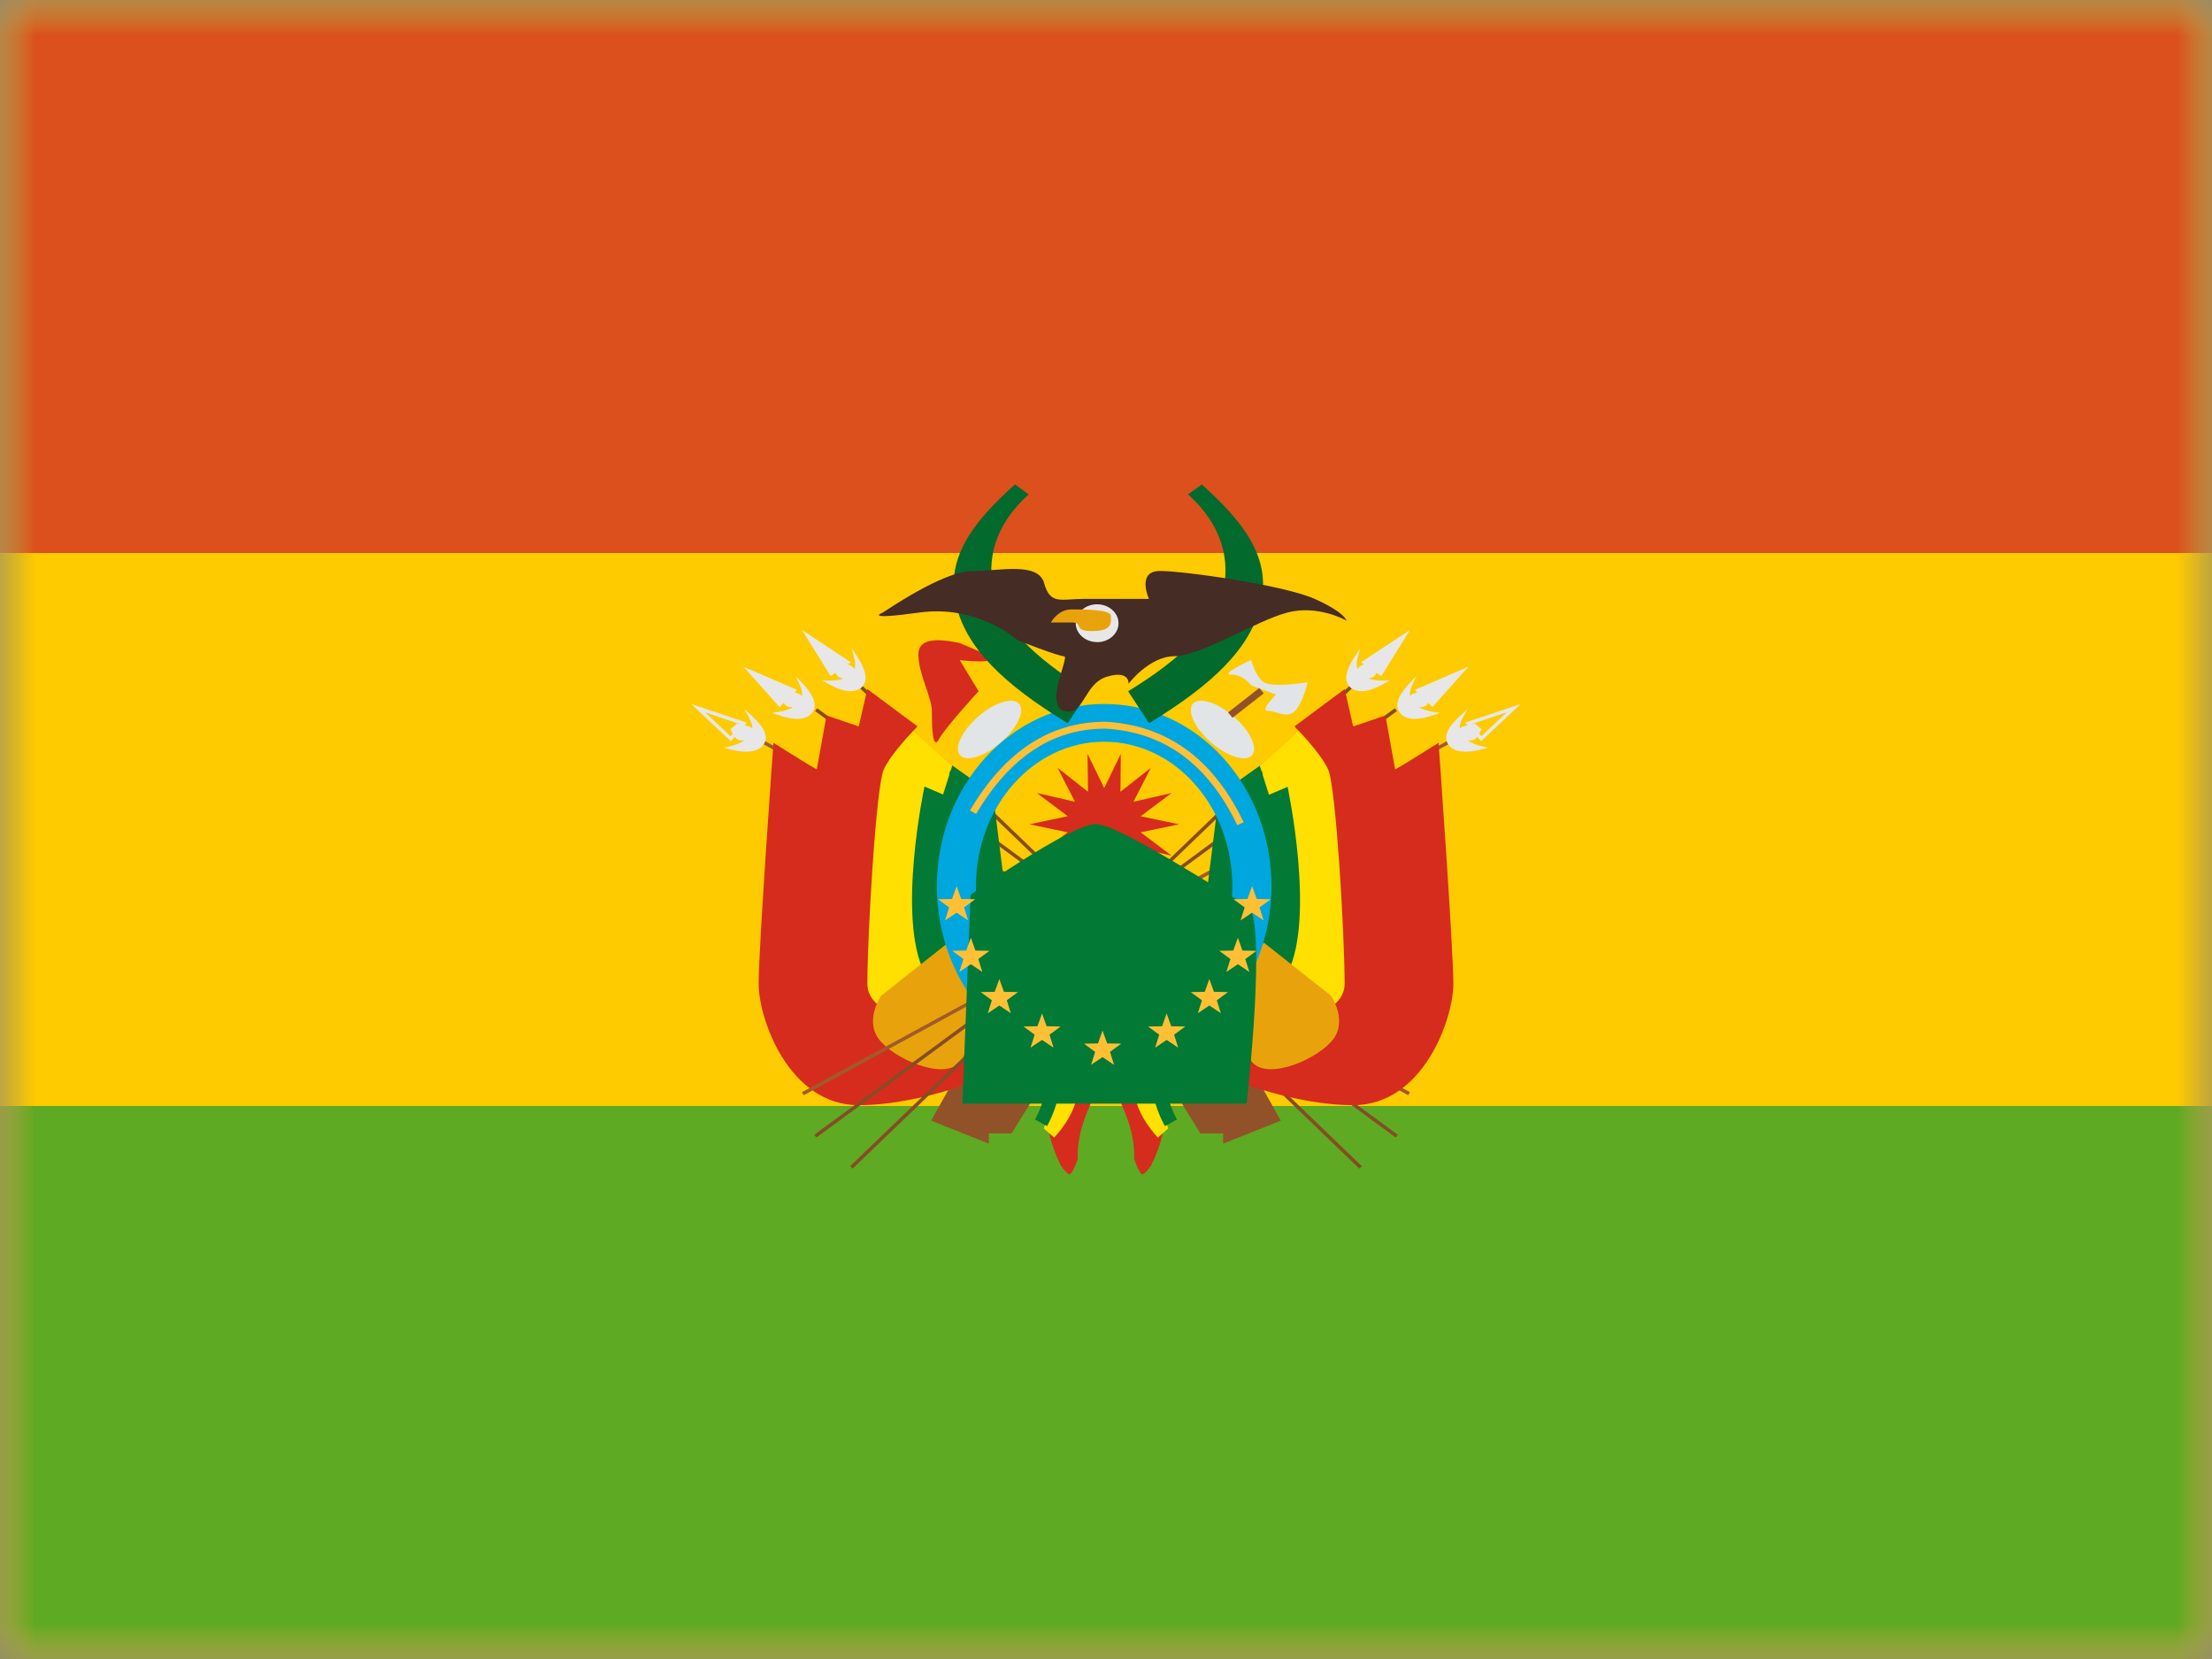 <svg xmlns="http://www.w3.org/2000/svg" width="32" height="24" fill="none" viewBox="0 0 32 24"><rect x="0" y="0" width="32" height="24" fill="#808080" stroke="none"/><g clip-path="url(#a)"><mask id="b" width="32" height="24" x="0" y="0" maskUnits="userSpaceOnUse" style="mask-type:luminance"><path fill="#fff" d="M32 0H0v24h32z"/></mask><g mask="url(#b)"><path fill="#fff" d="M32 0H0v24h32z"/><path fill="#FECA00" fill-rule="evenodd" d="M0 0v24h32V0z" clip-rule="evenodd"/><mask id="c" width="32" height="24" x="0" y="0" maskUnits="userSpaceOnUse" style="mask-type:luminance"><path fill="#fff" fill-rule="evenodd" d="M0 0v24h32V0z" clip-rule="evenodd"/></mask><g mask="url(#c)"><path fill="#DB501C" fill-rule="evenodd" d="M0 0v8h32V0z" clip-rule="evenodd"/><path fill="#5EAA22" fill-rule="evenodd" d="M0 16v8h32v-8z" clip-rule="evenodd"/><path fill="#864C26" d="m12.445 9.961.037-.035 7.22 6.945-.037.035z"/><path fill="#864C26" d="m20.221 16.416-.03.04-8.4-6.17.031-.04z"/><path fill="#A05A2C" d="m20.398 15.8-.026.044-9.343-5.086.026-.043z"/><path fill="#E7E7E7" fill-rule="evenodd" d="m11.602 9.113.707.468-.04.027.05.03q.03.018.043.044a.3.3 0 0 0-.002-.154l-.037-.15.084.131c.133.208.153.356.05.44q-.153.122-.476-.057l-.088-.048.1.001a.6.6 0 0 0 .211-.029l-.04-.01q-.052-.015-.078-.072l-.07.047zm-.849.53.778.337-.035.035.057.021q.032.013.049.037a.3.3 0 0 0-.028-.152l-.063-.14.106.113c.167.182.212.325.125.425q-.13.147-.48.026l-.094-.032.099-.016a.6.6 0 0 0 .203-.065l-.042-.004q-.055-.005-.09-.059l-.06.06zm.052.811L10 10.185l.573.538.055-.064q.04.051.095.052h.043a.6.6 0 0 1-.197.083l-.097.024.097.024q.359.089.475-.068c.078-.108.02-.246-.162-.412l-.115-.104.075.134q.045.082.041.149a.1.1 0 0 0-.052-.032l-.059-.017zm-.088.025-.515-.173.367.345.03-.035-.015-.034.003-.001-.024-.027.098-.085.013.002z" clip-rule="evenodd"/><path fill="#925229" fill-rule="evenodd" d="m13.47 16.212.835-1.49 1.171.316-.842 1.359h-.329v.148z" clip-rule="evenodd"/><path fill="#FFE000" fill-rule="evenodd" d="m13.113 10.488-.553.575-.2 3.794 1.99.29s-.867-.762-.995-1.232-.169-2.225.073-2.491l.189.11.152-.452" clip-rule="evenodd"/><path fill="#D52C1E" fill-rule="evenodd" d="M11.189 10.746s-.214 2.962-.214 3.482.441 1.76 1.448 1.76 2.39-.555 2.39-.78c0-.227-.413-.389-.413-.389s-1.852.127-1.852-.59c0-.718.126-2.842.235-3.092.11-.25.491-.628.491-.628l-.726-.54-.125.54-.466-.159-.142.787z" clip-rule="evenodd"/><path fill="#027934" fill-rule="evenodd" d="m13.777 11.074-.133.42-.27-.115s-.405 1.896 0 2.69c.403.795 1.422.853 1.422.853l-.43-3.429z" clip-rule="evenodd"/><path fill="#E8A30C" fill-rule="evenodd" d="m13.718 13.637-.97.767s-.267.382 0 .67c.265.29 1.003.584 1.177.235.175-.348.692-.757.692-.757z" clip-rule="evenodd"/><path fill="#E1E5E8" fill-rule="evenodd" d="M14.478 10.74c.236-.204.355-.455.265-.559-.09-.103-.355-.02-.591.184-.236.206-.354.456-.264.56.09.103.354.021.59-.184" clip-rule="evenodd"/><path fill="#D52C1E" fill-rule="evenodd" d="M13.884 9.303s-.095-.02-.138-.026q-.46-.07-.46.187c0 .294.195.611.195.833s.01.567.104.394.572-.691.572-.691l-.273-.45s.678.076.38-.086m1.706 5.916-.51-.005c-.377.374-.412.877-.115 1.484 0 0 .098.141.132.128.048-.019.115-.223.115-.223-.023-.593.355-.986.378-1.384" clip-rule="evenodd"/><path fill="#FFE000" fill-rule="evenodd" d="m15.326 15.394.183-.085c.18.374.09.763-.258 1.148l-.151-.132c.151-.442.151-.625.226-.931" clip-rule="evenodd"/><path fill="#027934" d="m15.09 15.38.191-.056q.137.472-.134.967l-.174-.096q.233-.425.117-.815"/><path fill="#864C26" d="m19.555 9.961-.037-.035-7.22 6.945.037.035z"/><path fill="#864C26" d="m11.78 16.416.03.04 8.4-6.17-.032-.04z"/><path fill="#A05A2C" d="m11.602 15.8.025.044 9.343-5.086-.025-.043z"/><path fill="#E7E7E7" fill-rule="evenodd" d="m20.398 9.113-.708.468.04.027-.05.03a.1.1 0 0 0-.043.044.3.3 0 0 1 .002-.154l.037-.15-.084.131c-.133.208-.153.356-.05.44q.153.122.477-.057l.087-.048-.1.001a.6.6 0 0 1-.21-.029l.04-.01q.052-.015.078-.072l.069.047zm.848.53-.778.337.035.035-.056.021a.1.1 0 0 0-.05.037.3.3 0 0 1 .029-.152l.062-.14-.105.113c-.168.182-.213.325-.125.425q.128.147.479.026l.094-.032-.099-.016a.6.6 0 0 1-.203-.065l.043-.004q.054-.005.09-.059l.06.06zm-.051.811.804-.269-.573.538-.055-.064q-.04.051-.095.052h-.043a.6.6 0 0 0 .197.083l.097.024-.097.024q-.359.089-.475-.068c-.078-.108-.02-.246.162-.412l.115-.104-.075.134a.3.3 0 0 0-.041.149.1.1 0 0 1 .052-.032l.06-.017zm.088.025-.001-.001.515-.173-.367.345-.03-.035.015-.034-.003-.001.024-.027-.098-.085-.012.002z" clip-rule="evenodd"/><path fill="#925229" fill-rule="evenodd" d="m18.529 16.212-.835-1.49-1.17.316.842 1.359h.328v.148z" clip-rule="evenodd"/><path fill="#FFE000" fill-rule="evenodd" d="m18.886 10.488.552.575.201 3.794-1.99.29s.867-.762.995-1.232.169-2.225-.073-2.491l-.19.11-.151-.452" clip-rule="evenodd"/><path fill="#D52C1E" fill-rule="evenodd" d="M20.811 10.746s.214 2.962.214 3.482-.442 1.76-1.449 1.76-2.389-.555-2.389-.78c0-.227.413-.389.413-.389s1.852.127 1.852-.59c0-.718-.126-2.842-.236-3.092s-.49-.628-.49-.628l.726-.54.124.54.466-.159.142.787z" clip-rule="evenodd"/><path fill="#027934" fill-rule="evenodd" d="m18.224 11.078.133.42.27-.115s.405 1.896 0 2.69c-.403.795-1.422.852-1.422.852l.43-3.428z" clip-rule="evenodd"/><path fill="#E8A30C" fill-rule="evenodd" d="m18.284 13.637.97.767s.266.382 0 .67c-.266.29-1.004.584-1.178.235-.174-.348-.691-.757-.691-.757z" clip-rule="evenodd"/><path fill="#E1E5E8" fill-rule="evenodd" d="M17.521 10.74c-.236-.204-.354-.455-.264-.559.09-.103.354-.02.59.184.237.206.355.456.265.56-.09.103-.355.021-.59-.184" clip-rule="evenodd"/><path fill="#D52C1E" fill-rule="evenodd" d="m16.03 15.38.508-.005c.378.374.413.877.116 1.484 0 0-.098.141-.132.128-.048-.019-.115-.223-.115-.223.023-.593-.355-.986-.378-1.384" clip-rule="evenodd"/><path fill="#FFE000" fill-rule="evenodd" d="m16.674 15.394-.183-.085c-.18.374-.09.763.258 1.148l.152-.132c-.152-.442-.152-.625-.227-.931" clip-rule="evenodd"/><path fill="#027934" d="m16.909 15.38-.191-.056q-.137.472.134.967l.175-.096q-.233-.425-.118-.815"/><path fill="#00A6DE" fill-rule="evenodd" d="M13.553 12.82c0 1.44 1.062 2.637 2.42 2.637s2.421-1.197 2.421-2.637-1.063-2.636-2.42-2.636c-1.359 0-2.421 1.197-2.421 2.636m4.274 0c0 1.154-.83 2.09-1.854 2.09s-1.854-.936-1.854-2.09.83-2.09 1.854-2.09 1.854.936 1.854 2.09" clip-rule="evenodd"/><path fill="#D52C1E" fill-rule="evenodd" d="m15.974 12.447-.24.496.005-.548-.44.347.252-.492-.551.128.447-.337-.554-.116.554-.117-.447-.336.551.127-.251-.491.44.346-.007-.548.241.496.24-.496-.005.548.44-.346-.252.491.552-.127-.448.337.555.116-.555.116.448.337-.552-.127.252.49-.44-.346.006.548z" clip-rule="evenodd"/><path fill="#027934" fill-rule="evenodd" d="M14.042 12.943s1.45-1.021 1.806-1.021 1.876 1.026 2.187 1.166 0 2.878 0 2.878h-4.113z" clip-rule="evenodd"/><path fill="#FFC036" fill-rule="evenodd" d="m14.031 11.725.09.05q.731-1.236 1.868-1.234 1.273.069 1.91 1.396l.093-.041q-.661-1.379-2-1.455-1.202.001-1.96 1.284m-.36 1.59.167-.112.166.112-.058-.188.161-.118-.203-.004-.066-.185-.067.185-.203.004.162.118zm.373.634-.167.112.06-.187-.163-.119.203-.004.067-.185.066.185.203.004-.161.119.058.187zm.245.71.167-.113.166.112-.058-.187.161-.119-.203-.004-.066-.185-.067.185-.203.004.162.119zm.785.385-.167.112.06-.188-.162-.118.202-.004.067-.185.066.185.203.004-.161.118.058.188zm.709.36.166-.111.167.112-.059-.188.162-.119-.203-.003-.067-.186-.066.186-.203.003.162.119zm2.33-2.201.166.112-.059-.188.162-.118-.203-.004-.066-.185-.067.185-.203.004.162.118-.059.188zm-.04.858-.166-.112-.167.112.059-.187-.162-.119.203-.004.067-.185.066.185.203.004-.162.119zm-.579.485.167.112-.059-.187.162-.119-.203-.004-.067-.185-.066.185-.203.004.162.119-.059.187zm-.451.61-.167-.112-.166.112.059-.188-.162-.118.203-.004.066-.185.067.185.203.004-.162.118z" clip-rule="evenodd"/><path fill="#036A2D" d="m14.683 7.008.199.144c-.51.458-.605.967-.508 1.405.102.456.553.943 1.375 1.443l-.302.463c-.938-.57-1.478-1.099-1.618-1.728-.144-.647.21-1.149.854-1.727m2.703 0-.199.144c.51.458.605.967.508 1.405-.102.456-.553.943-1.375 1.443l.302.463c.938-.57 1.478-1.099 1.618-1.728.144-.647-.21-1.149-.854-1.727"/><path fill="#452C24" fill-rule="evenodd" d="M12.774 8.861s.87-.6 1.282-.6.963-.138 1.05.178c.086.316.25.225.569.225h.947s-.187-.404.16-.404c.348 0 1.8.206 2.237.404.438.197.46.314.46.314s-.405-.234-.854-.117-1.262.632-1.632.632-.667.399-.667.399.024-.204-.314-.102c-.337.102-.33.582-.618.494s.083-.79 0-.79-.672-.231-.672-.231-.571-.519-1.42-.402c-.848.117-.528 0-.528 0" clip-rule="evenodd"/><path fill="#E7E7E7" fill-rule="evenodd" d="M15.872 9.29c.17 0 .309-.123.309-.274s-.139-.274-.31-.274-.309.123-.309.274c0 .15.139.273.31.273" clip-rule="evenodd"/><path fill="#E8A30C" fill-rule="evenodd" d="M15.203 9.005s.1-.189.298-.189.57 0 .57.095c0 .094.03.218-.27.218s-.108-.124-.3-.124z" clip-rule="evenodd"/><path fill="#E1E5E8" fill-rule="evenodd" d="M18.736 10.283c.116-.12.18-.413.18-.413s-.514.083-.634 0c-.12-.082-.182-.323-.182-.323s-.463.212-.286.212c.176 0 .286.156.286.156l.36.133s-.24.235-.12.235.281.12.396 0" clip-rule="evenodd"/><path fill="#925229" d="m17.83 10.384-.064-.077.451-.354.065.078z"/></g></g></g><defs><clipPath id="a"><path fill="#fff" d="M0 0h32v24H0z"/></clipPath></defs></svg>
